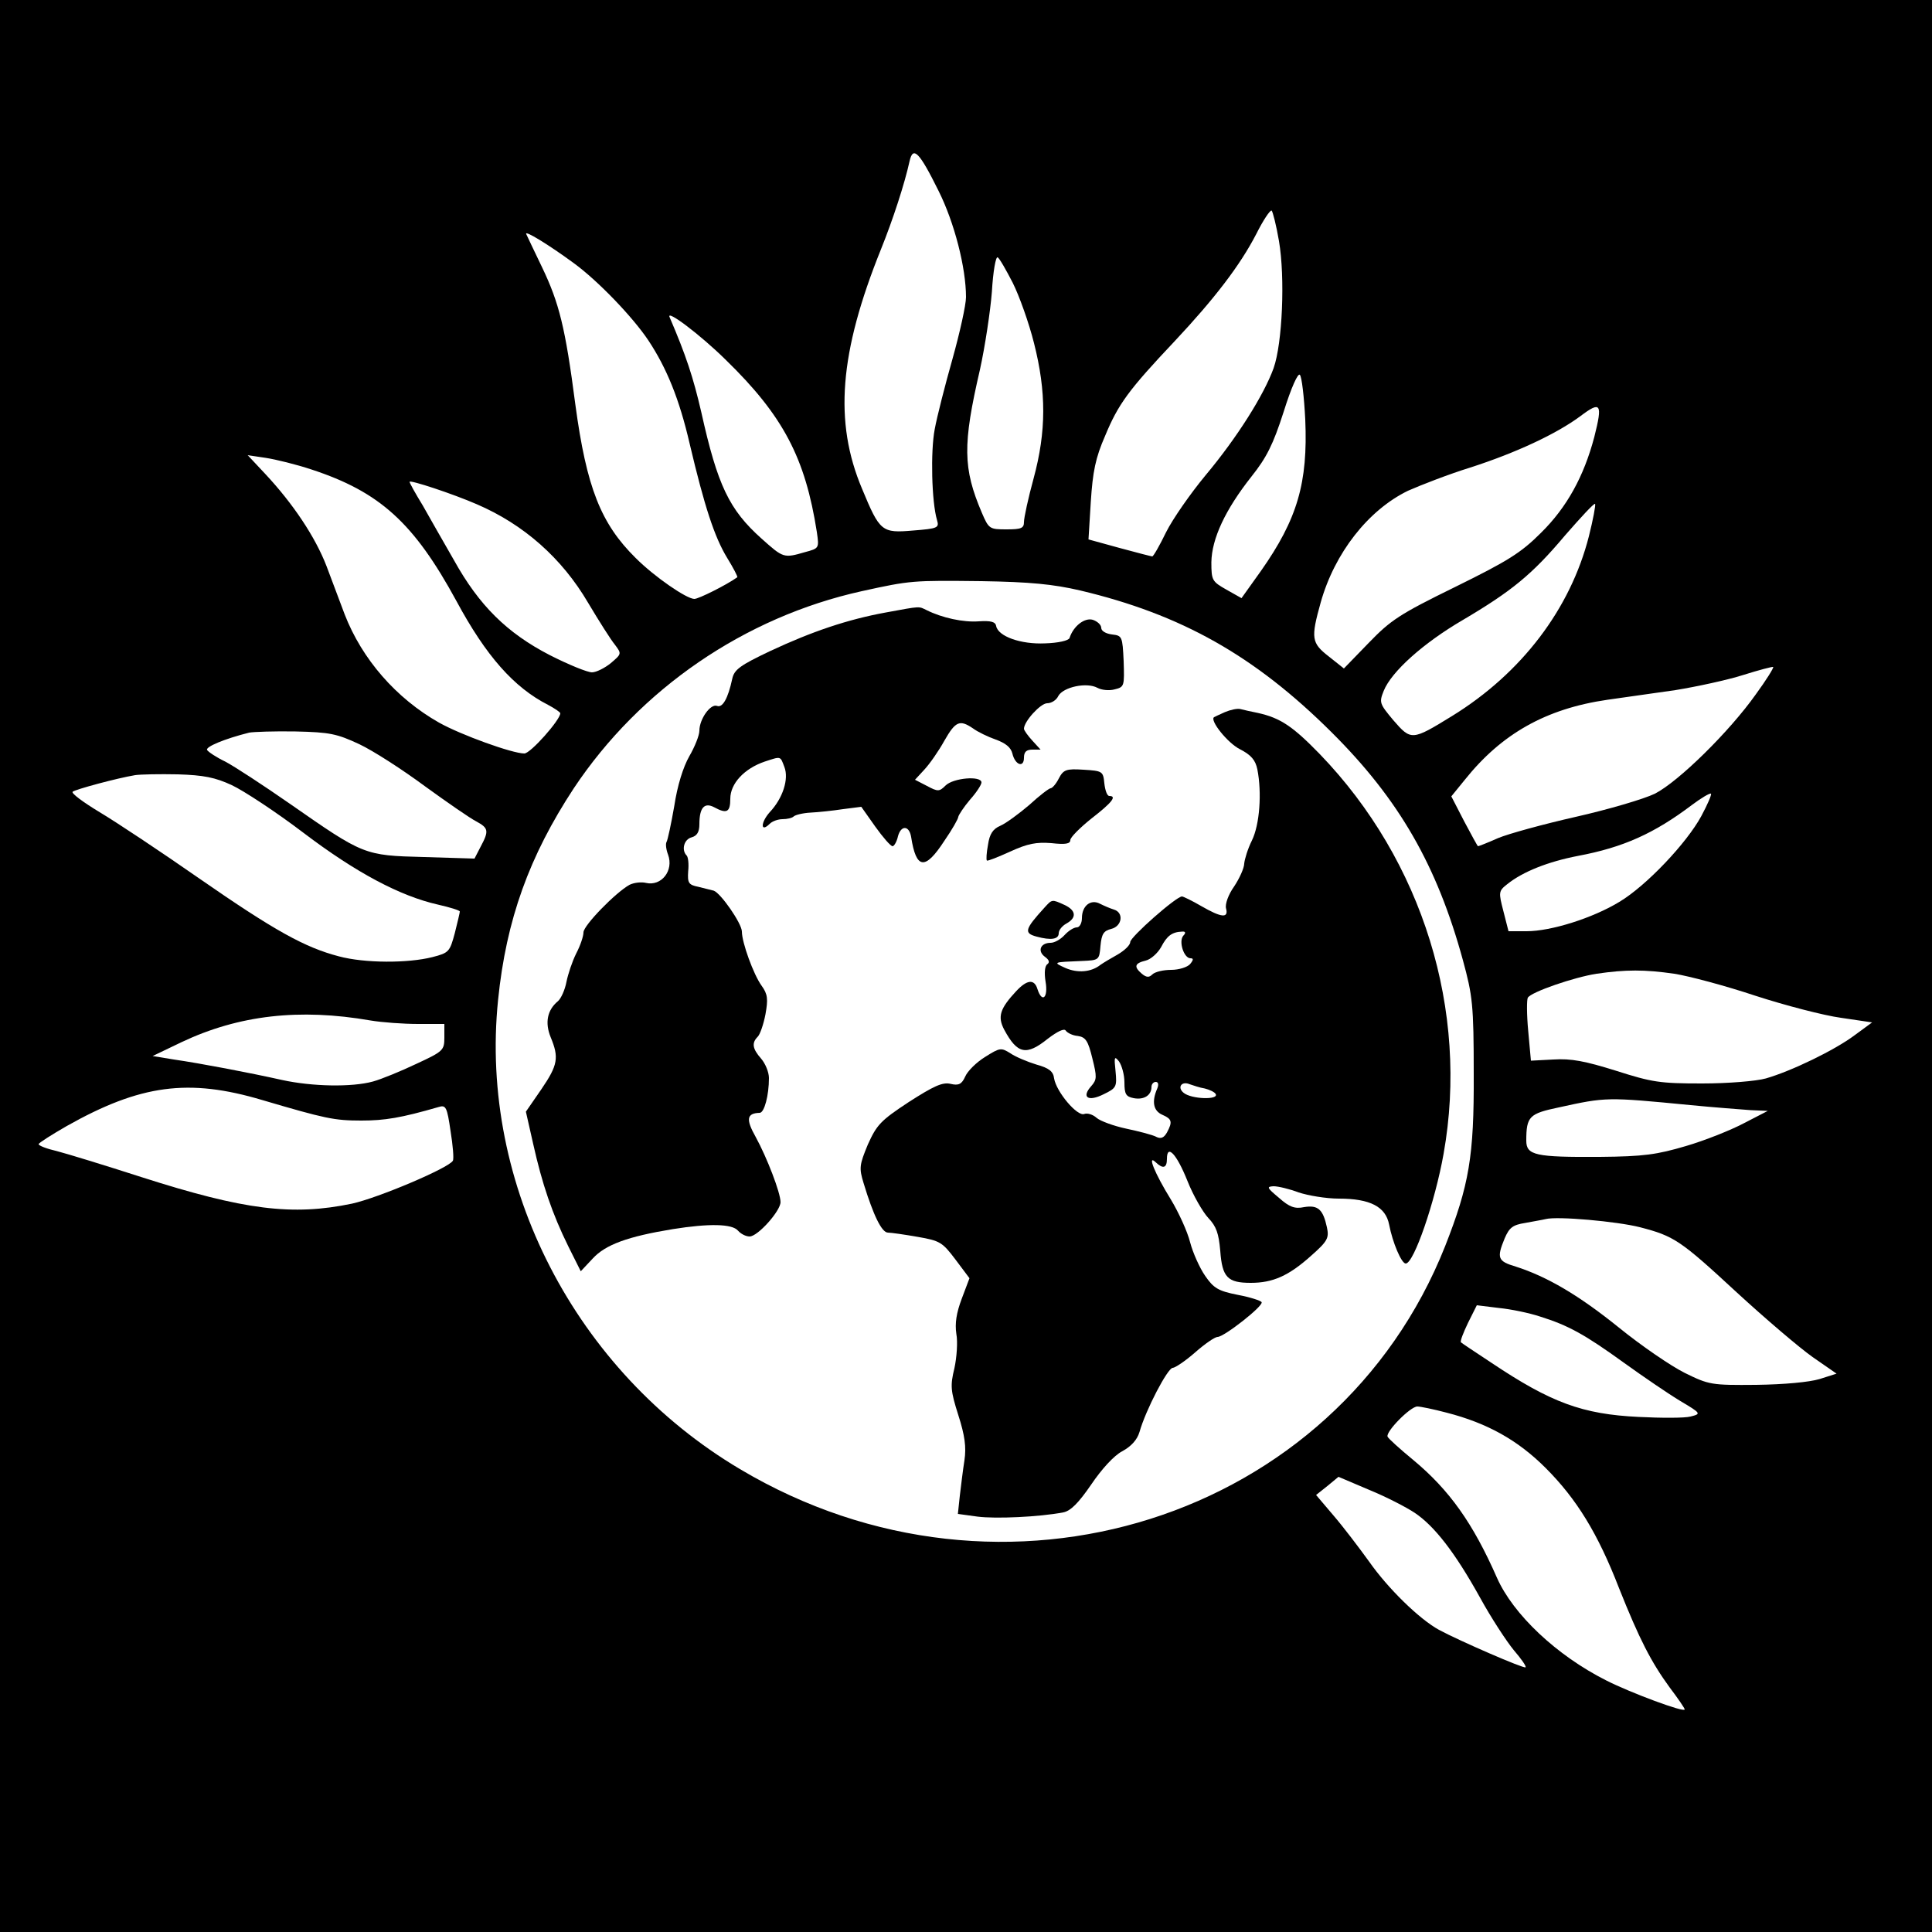 <?xml version="1.0" standalone="no"?>
<!DOCTYPE svg PUBLIC "-//W3C//DTD SVG 20010904//EN"
 "http://www.w3.org/TR/2001/REC-SVG-20010904/DTD/svg10.dtd">
<svg version="1.0" xmlns="http://www.w3.org/2000/svg"
 width="500pt" height="500pt" viewBox="0 0 500 500"
 preserveAspectRatio="xMidYMid meet">
<g transform="translate(0,500) scale(0.1,-0.1)"
fill="#000000" stroke="none">
<path d="M0 2500 l0 -2500 2500 0 2500 0 0 2500 0 2500 -2500 0 -2500 0 0
-2500z m2429 2006 c41 -82 71 -199 71 -275 0 -20 -16 -92 -35 -160 -19 -67
-40 -149 -46 -182 -11 -57 -8 -188 6 -235 6 -20 2 -22 -62 -27 -81 -7 -86 -3
-132 108 -73 173 -59 352 49 620 31 77 61 169 74 228 9 40 25 24 75 -77z m881
-130 c16 -94 9 -264 -14 -329 -25 -69 -94 -179 -176 -277 -39 -47 -85 -113
-102 -147 -17 -35 -33 -63 -36 -63 -2 0 -41 10 -85 22 l-80 22 6 98 c5 77 12
113 37 170 34 82 60 118 180 245 104 111 169 196 211 277 18 36 36 63 40 61 3
-3 12 -38 19 -79z m-1825 -57 c63 -46 153 -140 193 -200 47 -71 80 -151 107
-268 38 -161 64 -241 97 -295 16 -26 28 -49 26 -50 -28 -20 -100 -56 -111 -56
-20 0 -103 57 -152 106 -90 89 -127 182 -156 397 -26 200 -42 263 -86 355 -20
42 -39 81 -41 86 -6 12 59 -28 123 -75z m1136 -51 c17 -34 42 -104 55 -156 32
-126 32 -228 -1 -350 -14 -51 -25 -102 -25 -113 0 -16 -7 -19 -45 -19 -44 0
-46 1 -64 43 -49 115 -50 176 -5 370 13 59 27 151 31 202 3 52 10 92 15 89 5
-3 22 -33 39 -66z m-743 -199 c149 -145 206 -254 236 -446 6 -42 6 -42 -31
-52 -55 -16 -56 -15 -112 35 -84 75 -114 138 -156 327 -21 91 -40 148 -82 246
-10 22 79 -45 145 -110z m1500 -155 c7 -163 -20 -257 -115 -392 l-50 -70 -39
22 c-37 21 -39 24 -39 71 1 61 36 136 104 222 39 49 56 83 83 167 20 64 37
101 42 96 5 -5 11 -57 14 -116z m748 -45 c-27 -102 -71 -182 -138 -248 -52
-52 -86 -73 -222 -140 -145 -71 -167 -86 -224 -145 l-64 -66 -39 31 c-45 35
-47 47 -21 140 36 128 123 239 226 289 34 15 106 43 161 60 118 38 223 87 285
133 53 40 58 33 36 -54z m-3320 -84 c177 -58 265 -138 375 -340 77 -143 149
-224 237 -269 17 -9 32 -19 32 -22 0 -17 -77 -104 -93 -104 -31 0 -164 48
-221 80 -111 63 -199 164 -244 280 -11 30 -33 87 -47 125 -29 75 -86 161 -159
239 l-45 48 47 -7 c26 -4 79 -17 118 -30z m428 -90 c121 -52 220 -139 288
-255 28 -47 59 -96 69 -108 18 -24 18 -24 -10 -48 -16 -13 -38 -24 -49 -24
-12 0 -61 20 -110 45 -110 57 -182 128 -247 245 -27 47 -63 110 -81 142 -19
31 -34 58 -34 61 0 6 112 -31 174 -58z m2878 -83 c-48 -188 -174 -354 -354
-465 -104 -64 -106 -64 -152 -11 -36 43 -37 46 -25 76 20 50 103 124 204 183
127 75 180 118 265 219 41 47 75 84 78 82 2 -3 -5 -40 -16 -84z m-1317 -140
c262 -62 452 -169 651 -367 175 -174 273 -345 340 -590 25 -92 28 -115 28
-295 1 -213 -12 -287 -74 -445 -281 -708 -1145 -982 -1825 -577 -426 253 -675
736 -626 1214 21 208 81 373 196 548 171 257 442 443 745 510 127 28 132 28
310 26 126 -2 186 -8 255 -24z m1749 -269 c-68 -96 -199 -225 -261 -257 -29
-14 -121 -41 -205 -60 -84 -19 -175 -44 -201 -55 -27 -12 -50 -21 -52 -21 -1
0 -17 29 -36 65 l-33 64 35 43 c95 119 210 184 369 207 41 6 120 17 176 25 55
9 134 26 175 39 41 13 76 22 78 21 2 -2 -18 -34 -45 -71z m-3614 -129 c36 -17
112 -66 170 -109 58 -42 117 -83 133 -91 31 -17 33 -24 11 -65 l-16 -31 -131
4 c-155 4 -156 5 -347 138 -69 48 -144 97 -167 109 -23 11 -44 25 -47 30 -5 8
45 29 109 45 11 2 65 4 120 3 89 -2 107 -6 165 -33z m-330 -106 c30 -14 114
-69 185 -123 137 -104 251 -164 348 -186 31 -7 57 -15 57 -18 0 -3 -6 -28 -13
-56 -13 -48 -15 -51 -58 -62 -63 -16 -175 -16 -242 2 -88 23 -166 66 -362 202
-99 69 -215 146 -257 171 -43 26 -74 49 -70 53 7 6 114 35 162 43 14 2 63 3
110 2 67 -2 97 -8 140 -28z m3803 -80 c-38 -70 -142 -180 -212 -222 -69 -42
-177 -76 -240 -76 l-47 0 -13 51 c-13 50 -13 53 10 71 40 32 105 58 183 73
117 22 197 58 295 132 24 18 46 31 49 29 2 -3 -9 -28 -25 -58z m-70 -408 c38
-6 132 -31 210 -57 77 -25 177 -51 221 -57 l81 -12 -45 -33 c-52 -39 -164 -93
-230 -112 -25 -7 -98 -13 -165 -13 -109 0 -129 3 -223 33 -80 25 -116 32 -162
29 l-58 -3 -7 77 c-4 42 -4 81 -1 86 9 15 120 53 178 62 76 11 124 11 201 0z
m-3374 -121 c30 -5 85 -9 123 -9 l68 0 0 -35 c0 -33 -3 -36 -72 -68 -40 -19
-91 -40 -113 -46 -55 -15 -157 -13 -235 4 -85 19 -211 43 -280 53 l-55 9 75
36 c148 70 305 88 489 56z m-280 -206 c163 -48 186 -53 256 -53 61 0 103 7
200 35 19 6 22 0 31 -62 6 -37 9 -72 6 -77 -11 -19 -193 -96 -261 -111 -154
-32 -278 -17 -546 69 -93 30 -191 60 -218 67 -26 6 -47 14 -47 18 0 3 33 24
73 47 190 107 315 124 506 67z m3696 -13 c61 -6 130 -11 155 -13 l45 -2 -62
-32 c-34 -18 -102 -45 -150 -59 -75 -22 -108 -27 -223 -28 -166 -1 -190 4
-190 42 0 63 8 70 84 86 123 27 124 27 341 6z m-131 -316 c89 -23 105 -34 251
-169 74 -68 162 -143 196 -167 l62 -43 -44 -14 c-27 -8 -91 -14 -164 -15 -116
-1 -122 0 -185 31 -36 18 -112 70 -170 117 -104 84 -186 132 -267 158 -47 14
-50 22 -29 73 12 28 21 35 53 40 21 4 45 8 53 10 30 8 185 -6 244 -21z m-259
-231 c74 -23 117 -47 218 -120 50 -36 116 -81 146 -99 54 -32 54 -33 26 -40
-15 -4 -75 -4 -134 -1 -146 7 -227 37 -381 140 -41 27 -77 51 -79 53 -3 2 6
25 18 50 l23 46 57 -7 c31 -3 79 -13 106 -22z m-241 -249 c105 -27 184 -71
256 -143 80 -80 135 -169 190 -311 53 -133 83 -191 131 -257 22 -29 39 -54 39
-57 0 -9 -140 43 -203 75 -129 65 -241 171 -283 266 -62 141 -123 227 -217
305 -34 28 -64 55 -66 60 -5 13 59 78 77 78 8 0 42 -7 76 -16z m-83 -259 c51
-34 104 -102 169 -219 29 -53 69 -114 88 -137 19 -22 33 -42 30 -44 -4 -4
-170 68 -224 97 -51 28 -132 107 -181 177 -26 36 -67 90 -92 119 l-45 53 29
23 29 24 80 -34 c44 -18 96 -45 117 -59z"/>
<path d="M2293 3415 c-99 -18 -191 -49 -300 -100 -78 -37 -93 -48 -98 -72 -11
-51 -25 -75 -39 -70 -17 7 -46 -34 -46 -64 0 -12 -12 -42 -26 -66 -16 -28 -31
-76 -39 -129 -8 -46 -17 -88 -20 -93 -3 -5 -1 -20 4 -33 15 -41 -17 -82 -57
-73 -12 3 -31 1 -43 -5 -36 -20 -119 -105 -119 -123 0 -10 -8 -34 -19 -55 -10
-20 -21 -53 -25 -73 -4 -21 -14 -43 -22 -50 -28 -23 -34 -56 -19 -93 22 -53
19 -72 -24 -135 l-40 -58 19 -84 c23 -103 49 -180 91 -265 l32 -64 31 33 c33
36 91 57 207 76 94 15 154 14 169 -4 7 -8 20 -15 30 -15 21 0 80 66 80 89 0
24 -35 115 -64 168 -26 46 -24 62 10 63 12 0 24 45 24 90 0 15 -9 37 -20 50
-23 26 -25 41 -9 57 6 6 15 32 20 58 7 39 6 52 -10 74 -21 29 -51 112 -51 140
0 21 -55 100 -73 106 -7 2 -25 6 -40 10 -25 5 -28 10 -26 40 2 19 0 37 -4 41
-14 14 -7 42 13 47 14 4 20 14 20 34 0 43 13 57 38 44 33 -18 42 -13 42 22 0
39 36 78 89 96 43 14 40 15 51 -14 12 -31 -4 -81 -38 -117 -24 -27 -24 -54 0
-30 7 7 22 12 33 12 12 0 25 3 29 7 4 4 24 9 44 10 20 1 58 5 84 9 l47 6 36
-51 c20 -28 40 -51 45 -51 4 0 11 12 14 26 8 29 29 28 34 -2 13 -84 36 -87 86
-10 20 29 36 57 36 62 1 5 14 25 30 44 17 19 30 39 30 45 0 18 -73 12 -93 -8
-16 -16 -20 -16 -48 -1 l-31 16 24 26 c14 15 37 48 52 75 29 51 40 55 74 32
12 -9 39 -22 59 -29 25 -9 39 -20 43 -36 7 -30 30 -38 30 -11 0 15 6 21 22 21
l21 0 -21 23 c-12 13 -22 27 -22 31 0 19 43 66 60 66 11 0 24 8 29 19 13 23
73 36 101 21 11 -6 31 -8 45 -4 25 6 25 9 23 73 -3 64 -4 66 -30 69 -16 2 -28
9 -28 17 0 8 -10 17 -22 21 -21 6 -50 -16 -60 -47 -2 -7 -30 -13 -63 -14 -63
-3 -122 18 -127 45 -2 11 -14 14 -45 12 -40 -3 -95 9 -135 29 -21 10 -13 11
-105 -6z"/>
<path d="M3170 3157 c-14 -6 -26 -12 -28 -13 -12 -8 35 -67 67 -83 29 -15 40
-28 45 -52 12 -61 6 -143 -14 -184 -11 -22 -19 -49 -20 -60 0 -11 -12 -38 -26
-59 -15 -21 -24 -46 -21 -57 7 -26 -12 -24 -64 6 -24 14 -47 25 -50 25 -15 0
-134 -105 -134 -118 0 -8 -15 -22 -32 -32 -18 -10 -38 -22 -45 -27 -24 -19
-59 -22 -91 -8 -33 15 -32 15 43 18 44 2 45 2 48 39 3 31 8 39 28 44 28 7 33
42 7 50 -10 3 -26 10 -36 15 -24 13 -47 -5 -47 -37 0 -13 -6 -24 -13 -24 -8 0
-22 -9 -32 -20 -10 -11 -26 -20 -36 -20 -26 0 -35 -21 -15 -36 11 -8 13 -14 7
-19 -7 -4 -9 -22 -5 -46 7 -41 -9 -56 -21 -19 -8 27 -27 25 -55 -5 -42 -45
-49 -66 -31 -100 34 -63 57 -68 113 -23 25 19 42 27 46 21 4 -6 18 -13 31 -14
21 -3 27 -13 38 -58 12 -48 12 -55 -3 -72 -26 -29 -8 -41 32 -21 33 16 35 19
31 60 -4 37 -3 40 9 25 7 -10 14 -34 14 -54 0 -31 4 -37 24 -41 26 -5 46 7 46
29 0 7 5 13 11 13 7 0 8 -7 4 -17 -15 -34 -10 -58 13 -68 25 -11 27 -18 12
-46 -8 -14 -16 -17 -28 -11 -9 5 -44 14 -77 21 -33 7 -68 20 -77 28 -10 9 -24
13 -32 10 -18 -7 -72 57 -78 92 -2 18 -13 27 -46 36 -23 7 -54 20 -67 29 -24
15 -27 15 -65 -9 -23 -14 -46 -37 -52 -51 -9 -20 -17 -24 -38 -19 -21 5 -44
-6 -108 -47 -73 -48 -83 -59 -106 -110 -22 -53 -23 -61 -11 -100 25 -83 47
-128 63 -128 8 0 43 -5 77 -11 58 -10 64 -14 98 -59 l36 -48 -20 -53 c-14 -37
-18 -64 -14 -91 4 -21 1 -61 -5 -89 -11 -45 -10 -58 10 -121 17 -53 21 -83 16
-117 -4 -25 -9 -67 -12 -92 l-5 -47 51 -7 c47 -6 159 -1 222 11 19 4 39 24 72
72 27 40 59 75 80 86 24 13 39 30 45 50 16 57 73 166 86 166 6 0 33 18 58 40
25 22 51 40 58 40 17 0 120 81 114 90 -2 4 -30 13 -62 19 -50 10 -62 17 -84
49 -14 20 -32 60 -39 87 -7 28 -30 78 -50 111 -42 68 -62 118 -39 96 19 -18
29 -15 29 9 0 39 25 13 53 -57 15 -38 40 -81 54 -96 21 -22 27 -40 31 -85 5
-69 19 -83 79 -83 57 0 98 18 156 70 43 38 47 46 41 74 -10 46 -23 58 -59 52
-24 -5 -38 0 -65 24 -31 26 -33 29 -14 30 12 0 41 -7 65 -16 24 -8 71 -16 104
-16 81 0 121 -21 130 -67 9 -47 32 -101 43 -101 21 0 76 160 98 284 66 370
-54 758 -320 1034 -70 72 -102 94 -161 107 -16 3 -37 8 -45 10 -8 2 -26 -2
-40 -8z m-108 -579 c-12 -15 2 -58 19 -58 8 0 8 -4 -1 -15 -7 -8 -29 -15 -49
-15 -20 0 -42 -5 -49 -12 -8 -8 -15 -8 -27 2 -21 18 -19 27 10 34 13 3 31 19
40 35 15 29 28 39 54 40 9 1 11 -3 3 -11z m56 -395 c12 -3 25 -9 28 -14 10
-16 -63 -14 -83 3 -17 14 -5 31 16 22 9 -3 26 -9 39 -11z"/>
<path d="M2740 2985 c-7 -14 -17 -25 -21 -25 -4 0 -29 -19 -55 -43 -27 -23
-61 -48 -75 -54 -19 -8 -28 -21 -32 -49 -4 -21 -5 -39 -3 -41 2 -2 29 9 60 23
46 21 68 25 107 22 36 -4 49 -2 49 8 0 7 25 32 55 56 53 41 66 58 46 58 -6 0
-11 15 -13 33 -3 31 -5 32 -54 35 -45 3 -52 0 -64 -23z"/>
<path d="M2703 2651 c-51 -56 -54 -66 -20 -75 37 -10 57 -7 57 9 0 8 9 19 20
25 27 15 25 34 -5 48 -33 15 -32 15 -52 -7z"/>
</g>
</svg>

